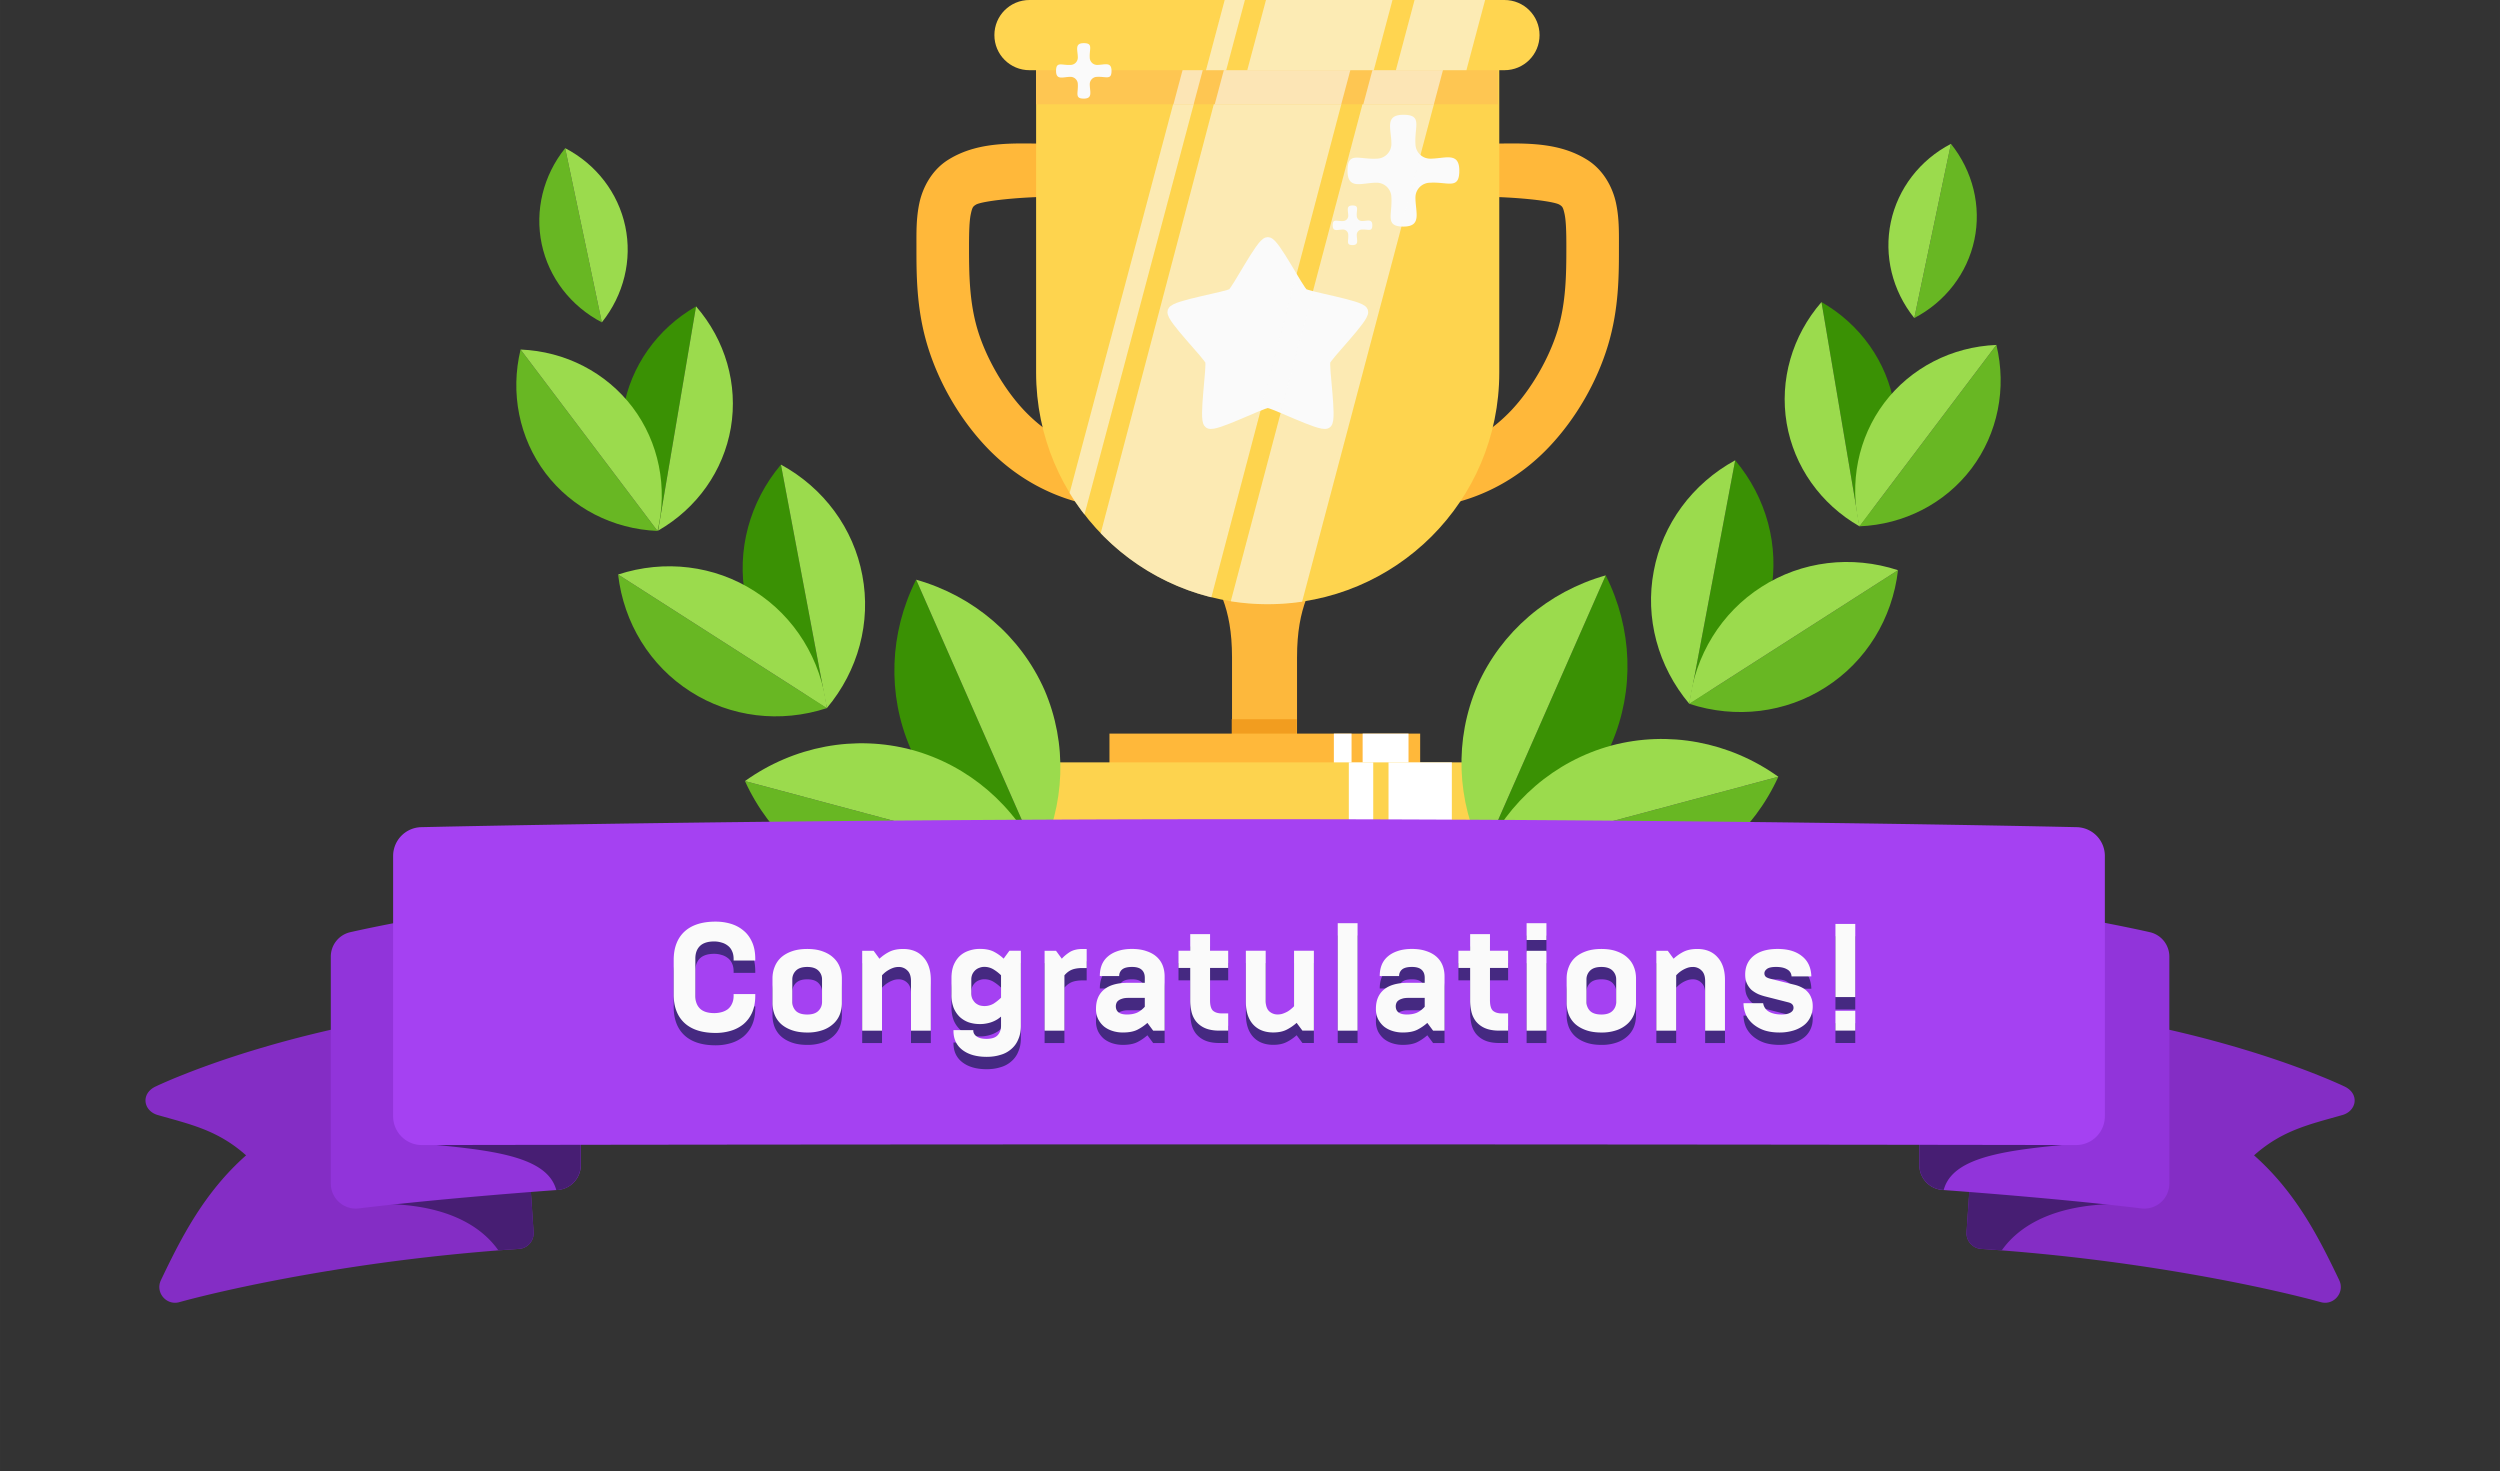 <svg width="173.8mm" height="386.53" version="1.1" viewBox="0 0 173.8 102.27" xmlns="http://www.w3.org/2000/svg">
 <rect x="0" y="0" width="173.8" height="102.27" fill="#333333" stroke="none"/>
 <g id="trophy">
  <path id="path7" transform="translate(-119.4 -157.13)" d="M192.93 167.13c-2.66 0-5.37-.306-7.63 1.12-1.13.713-1.75 1.92-1.98 2.97-.23 1.06-.209 2.05-.209 3.02 0 1.92-.015 4.31.756 6.88s2.23 5.1 4.08 7.06 4.08 3.25 6.48 3.88c2.4.632 4.82.609 7.08.609a1.831 1.831 0 0 0 0-3.66c-2.27 0-4.38-.023-6.15-.488s-3.34-1.37-4.75-2.85c-1.41-1.49-2.65-3.65-3.24-5.6-.585-1.95-.6-3.9-.6-5.82 0-.961.02-1.76.123-2.24.103-.472.152-.525.352-.65.399-.251 3.02-.557 5.68-.557a1.831 1.831 0 0 0 0-3.66zM222.13 167.13c2.66 0 5.37-.306 7.63 1.12 1.13.713 1.75 1.92 1.98 2.97.23 1.06.209 2.05.209 3.02 0 1.92.015 4.31-.756 6.88s-2.23 5.1-4.08 7.06-4.08 3.25-6.48 3.88c-2.4.632-4.82.609-7.08.609a1.831 1.831 0 0 1 0-3.66c2.27 0 4.38-.023 6.15-.488s3.34-1.37 4.75-2.85c1.41-1.49 2.65-3.65 3.24-5.6.585-1.95.6-3.9.6-5.82 0-.961-.02-1.76-.123-2.24-.103-.472-.152-.525-.352-.65-.399-.251-3.02-.557-5.68-.557a1.831 1.831 0 0 1 0-3.66z" fill="#ffb83a" style="-inkscape-stroke:none"/>
  <path id="path9" d="M83.63 39c.987 1.71 2.02 3.12 2.02 6.7v6.21h4.52V45.7c0-3.57 1.03-4.99 2.02-6.7z" fill="#fdb83c"/>
  <path id="path11" d="M72.03 3v22.9c0 8.9 7.17 16.1 16.1 16.1 8.9 0 16.1-7.17 16.1-16.1V3h-16.1z" fill="#fed44e"/>
  <path id="path13" d="M85.63 50v2.41h4.52V50z" fill="#f29d1f"/>
  <path id="path15" d="m77.13 51h21.6v4.74h-21.6z" fill="#ffb83a"/>
  <g fill="#fafafa">
   <path id="path17" transform="translate(-119.4 -157.13)" d="M207.54 174c.432 0 2.105 3.296 2.453 3.551.349.254 4.001.828 4.134 1.237.133.411-2.484 3.02-2.617 3.434-.133.411.451 4.062.102 4.318-.349.254-3.644-1.431-4.073-1.431-.432 0-3.725 1.686-4.073 1.431-.349-.254.235-3.904.101-4.318-.133-.414-2.754-3.02-2.616-3.434.134-.411 3.787-.981 4.134-1.237.349-.254 2.024-3.551 2.453-3.551z" stroke="#fafafa" stroke-linecap="round" stroke-linejoin="round" stroke-width=".772" style="paint-order:markers stroke fill"/>
   <path id="path19" transform="translate(-119.4 -157.13)" d="M213.13 172.13a.365.365 0 0 1-.366.366c-.436.025-.715-.186-.715.296s.352.296.715.296c.203 0 .366.163.366.366.025.436-.167.715.296.715s.296-.352.296-.715c0-.203.163-.366.366-.366.436-.025.715.18.715-.296 0-.475-.352-.296-.715-.296a.365.365 0 0 1-.366-.366c-.025-.436.178-.715-.296-.715s-.296.352-.296.715zM216.13 167.13c0 .573-.461 1.03-1.03 1.03-1.23.071-2.02-.527-2.02.836s.994.836 2.02.836c.573 0 1.03.461 1.03 1.03.071 1.23-.471 2.02.836 2.02 1.31 0 .836-.994.836-2.02 0-.573.461-1.03 1.03-1.03 1.23-.071 2.02.508 2.02-.836 0-1.34-.994-.836-2.02-.836-.572 0-1.03-.461-1.03-1.03-.071-1.23.504-2.02-.836-2.02s-.836.994-.836 2.02z" style="paint-order:markers stroke fill"/>
   <g fill-opacity=".587">
    <path id="path21" transform="translate(-119.4 -157.13)" d="m214.14 164.3-9.176 34.631a16.304 16.304 0 0 0 4.959 0.027l9.183-34.658zm-10.33-0.02-7.889 29.921a16.036 16.036 0 0 0 7.692 4.453l9.062-34.374h-6.297zm-2.83 0.01-7.221 27.112c0.316 0.52 0.661 1.02 1.032 1.499l7.621-28.612z" style="mix-blend-mode:soft-light;paint-order:markers stroke fill"/>
   </g>
  </g>
  <path id="path27" transform="translate(-119.4 -157.13)" d="m191.43 160.13h32.1v4.25h-32.1z" fill="#fec652" style="paint-order:markers stroke fill"/>
  <g fill="#fafafa" fill-opacity=".587" stroke-width=".369">
   <path id="path29" transform="translate(-119.4 -157.13)" d="m215.31 160.13-1.132 4.25h4.905l1.132-4.25zm-10.33 0-1.132 4.25h8.796l1.132-4.25zm-2.87 0-1.132 4.25h1.405l1.133-4.25z" style="mix-blend-mode:soft-light;paint-order:markers stroke fill"/>
  </g>
  <path id="path33" d="M71.57 0h33.02c1.352 0 2.44 1.088 2.44 2.44s-1.088 2.44-2.44 2.44H71.57c-1.352 0-2.44-1.088-2.44-2.44S70.218 0 71.57 0z" fill="#ffd550"/>
  <g fill="#fafafa">
   <path id="path35" transform="translate(-119.4 -157.13)" d="M194.33 161.13a.512.512 0 0 1-.513.513c-.612.035-1-.261-1 .415s.493.415 1 .415c.284 0 .513.229.513.513.035.612-.234 1 .415 1s.415-.493.415-1c0-.284.229-.513.513-.513.612-.035 1 .252 1-.415s-.493-.415-1-.415a.512.512 0 0 1-.513-.513c-.035-.612.25-1-.415-1s-.415.493-.415 1z" style="paint-order:markers stroke fill"/>
   <g fill-opacity=".587" stroke-width=".369">
    <path id="path37" transform="translate(-119.4 -157.13)" d="m217.74 157.13-1.3 4.88h4.905l1.3-4.88zm-10.33 0-1.3 4.88h8.796l1.3-4.88zm-2.87 0-1.3 4.88h1.406l1.3-4.88z" style="mix-blend-mode:soft-light;paint-order:markers stroke fill"/>
   </g>
  </g>
  <path id="path43" transform="translate(-119.4 -157.13)" d="m212.13 208.13h1.23v3.44h-1.23zm2 0h3.19v3.44h-3.19z" fill="#fff" style="mix-blend-mode:soft-light;paint-order:markers stroke fill"/>
  <path id="path45" d="m72.93 53h29.8v4.74h-29.8z" fill="#fdd34e"/>
  <path id="path47" transform="translate(-119.4 -157.13)" d="m213.17 210.13h1.697v5.067h-1.697zm2.76 0h4.402v5.067h-4.402z" fill="#fff" style="mix-blend-mode:soft-light;paint-order:markers stroke fill"/>
 </g>
 <g id="crown">
  <g id="crown_left">
   <path id="path49" d="M63.69 40.3c-1.865 3.702-2.013 7.971-.405 11.7 1.654 3.73 4.912 6.527 8.92 7.66z" fill="#3a9104"/>
   <path id="path51" d="M63.69 40.3c4.008 1.133 7.266 3.93 8.92 7.66 1.608 3.729 1.46 7.998-.405 11.7z" fill="#9bdb4d"/>
   <path id="path53" d="M54.29 32.3c-2.187 2.602-3.09 5.976-2.47 9.23.607 3.258 2.676 6.072 5.66 7.7z" fill="#3a9104"/>
   <path id="path55" d="M54.29 32.3c2.984 1.628 5.053 4.442 5.66 7.7.62 3.254-.283 6.628-2.47 9.23z" fill="#9bdb4d"/>
   <path id="path57" d="M48.39 21.3c-2.7 1.545-4.549 4.161-5.06 7.16-.506 3.001.378 6.082 2.42 8.43z" fill="#3a9104"/>
   <path id="path59" d="M48.39 21.3c2.042 2.348 2.926 5.429 2.42 8.43-.511 2.999-2.36 5.615-5.06 7.16z" fill="#9bdb4d"/>
   <path id="path61" d="M39.29 10.3c-1.525 1.902-2.121 4.339-1.63 6.67.492 2.328 2.019 4.316 4.18 5.44z" fill="#68b723"/>
   <path id="path63" d="M39.29 10.3c2.161 1.124 3.688 3.112 4.18 5.44.491 2.331-.105 4.768-1.63 6.67z" fill="#9bdb4d"/>
   <path id="path65" d="M51.79 54.3c1.725 3.791 4.983 6.588 8.92 7.66 3.959 1.056 8.198.263 11.6-2.17z" fill="#68b723"/>
   <path id="path67" d="m51.79 54.3c3.402-2.433 7.641-3.226 11.6-2.17 3.937 1.072 7.195 3.869 8.92 7.66z" fill="#9bdb4d"/>
   <path id="path69" d="M42.97 39.94c.392 3.376 2.227 6.348 5.02 8.13 2.788 1.793 6.258 2.217 9.49 1.16z" fill="#68b723"/>
   <path id="path71" d="M42.97 39.94c3.232-1.057 6.702-.633 9.49 1.16 2.793 1.782 4.628 4.754 5.02 8.13z" fill="#9bdb4d"/>
   <path id="path73" d="M36.19 24.3c-.73 3.022-.097 6.16 1.73 8.59 1.836 2.425 4.683 3.894 7.79 4.02z" fill="#68b723"/>
   <path id="path75" d="M36.19 24.3c3.107.126 5.954 1.595 7.79 4.02 1.827 2.43 2.46 5.568 1.73 8.59z" fill="#9bdb4d"/>
  </g>
  <g id="crown_right">
   <path id="path77" d="M111.63 40c1.865 3.702 2.013 7.971.405 11.7-1.654 3.73-4.912 6.527-8.92 7.66z" fill="#3a9104"/>
   <path id="path79" d="M111.63 40c-4.008 1.133-7.266 3.93-8.92 7.66-1.608 3.729-1.46 7.998.405 11.7z" fill="#9bdb4d"/>
   <path id="path81" d="M120.63 32c2.187 2.602 3.09 5.976 2.47 9.23-.607 3.258-2.676 6.072-5.66 7.7z" fill="#3a9104"/>
   <path id="path83" d="M120.63 32c-2.984 1.628-5.053 4.442-5.66 7.7-.62 3.254.283 6.628 2.47 9.23z" fill="#9bdb4d"/>
   <path id="path85" d="M126.63 21c2.7 1.545 4.549 4.161 5.06 7.16.506 3.001-.378 6.082-2.42 8.43z" fill="#3a9104"/>
   <path id="path87" d="M126.63 21c-2.042 2.348-2.926 5.429-2.42 8.43.511 2.999 2.36 5.615 5.06 7.16z" fill="#9bdb4d"/>
   <path id="path89" d="M135.63 10c1.525 1.902 2.121 4.339 1.63 6.67-.492 2.328-2.019 4.316-4.18 5.44z" fill="#68b723"/>
   <path id="path91" d="M135.63 10c-2.161 1.124-3.688 3.112-4.18 5.44-.491 2.331.105 4.768 1.63 6.67z" fill="#9bdb4d"/>
   <path id="path93" d="M123.63 54c-1.725 3.791-4.983 6.588-8.92 7.66-3.959 1.056-8.198.263-11.6-2.17z" fill="#68b723"/>
   <path id="path95" d="m123.63 54c-3.402-2.433-7.641-3.226-11.6-2.17-3.937 1.072-7.195 3.869-8.92 7.66z" fill="#9bdb4d"/>
   <path id="path97" d="M131.95 39.64c-.392 3.376-2.227 6.348-5.02 8.13-2.788 1.793-6.258 2.217-9.49 1.16z" fill="#68b723"/>
   <path id="path99" d="M131.95 39.64c-3.232-1.057-6.702-.633-9.49 1.16-2.793 1.782-4.628 4.754-5.02 8.13z" fill="#9bdb4d"/>
   <path id="path101" d="M138.79 23.98c.73 3.022.097 6.16-1.73 8.59-1.836 2.425-4.683 3.894-7.79 4.02z" fill="#68b723"/>
   <path id="path103" d="M138.79 23.98c-3.107.126-5.954 1.595-7.79 4.02-1.827 2.43-2.46 5.568-1.73 8.59z" fill="#9bdb4d"/>
  </g>
 </g>
 <g id="banner">
  <path id="path111" transform="translate(-119.4 -157.13)" d="M154.33 226.97a77.939 77.939 0 0 0-17.346 3.186c-4.236 1.29-6.728 2.49-6.728 2.49-1.112.497-.897 1.733.136 2.009 2.248.644 4.148 1.04 6.115 2.795-2.912 2.579-4.501 5.704-5.921 8.68-.407.851.38 1.783 1.287 1.525 0 0 2.375-.679 6.539-1.488a139.238 139.238 0 0 1 17.064-2.213 1.094 1.094 0 0 0 1.019-1.166l-1-14.801a1.095 1.095 0 0 0-1.166-1.017z" fill="#842dc5" style="-inkscape-stroke:none;paint-order:markers stroke fill"/>
  <path id="path113" d="m29.53 72.48-5.194 11.324c5.914-.545 8.934 1.162 10.311 3.123.473-.037.949-.073 1.432-.105a1.095 1.095 0 0 0 1.019-1.166l-.762-11.283-.13-.818z" fill="#471e73"/>
  <path id="path115" transform="translate(-119.4 -157.13)" d="M157.8 219.5c-8.823 1.219-14.057 2.438-14.057 2.438a1.74 1.74 0 0 0-1.346 1.695v15.779a1.74 1.74 0 0 0 1.959 1.726s5.044-.638 13.809-1.281a1.74 1.74 0 0 0 1.614-1.734v-16.9a1.74 1.74 0 0 0-1.979-1.723z" fill="#9134da" style="-inkscape-stroke:none;paint-order:markers stroke fill"/>
  <path id="path117" transform="translate(-119.4 -157.13)" d="m159.77 225.66-11.27 10.957c4.951.449 8.934.839 9.573 3.25l.084-.007a1.74 1.74 0 0 0 1.614-1.734z" fill="#471e73" style="-inkscape-stroke:none;paint-order:markers stroke fill"/>
  <path id="path119" transform="translate(-119.4 -157.13)" d="M258.28 226.97a77.939 77.939 0 0 1 17.346 3.186c4.236 1.29 6.728 2.49 6.728 2.49 1.112.497.897 1.733-.136 2.009-2.248.644-4.148 1.04-6.115 2.795 2.912 2.579 4.501 5.704 5.921 8.68.407.851-.38 1.783-1.287 1.525 0 0-2.375-.679-6.539-1.488a139.238 139.238 0 0 0-17.064-2.213 1.094 1.094 0 0 1-1.019-1.166l1-14.801a1.095 1.095 0 0 1 1.166-1.017z" fill="#842dc5" style="-inkscape-stroke:none;paint-order:markers stroke fill"/>
  <path id="path121" d="m144.28 72.48 5.194 11.325c-5.914-.546-8.934 1.161-10.311 3.122-.472-.037-.949-.072-1.431-.105a1.094 1.094 0 0 1-1.02-1.165l.762-11.283.13-.818z" fill="#471e73"/>
  <path id="path123" transform="translate(-119.4 -157.13)" d="M254.81 219.5c8.823 1.219 14.057 2.438 14.057 2.438a1.74 1.74 0 0 1 1.346 1.695v15.779a1.74 1.74 0 0 1-1.959 1.726s-5.044-.638-13.809-1.281a1.74 1.74 0 0 1-1.614-1.734v-16.9a1.74 1.74 0 0 1 1.979-1.723z" fill="#9134da" style="-inkscape-stroke:none;paint-order:markers stroke fill"/>
  <path id="path125" transform="translate(-119.4 -157.13)" d="m252.83 225.65 11.27 10.957c-4.951.449-8.934.839-9.573 3.25l-.084-.006a1.74 1.74 0 0 1-1.613-1.735z" fill="#471e73" style="-inkscape-stroke:none;paint-order:markers stroke fill"/>
  <path id="path127" transform="translate(-119.4 -157.13)" d="M206.23 214.08c-33.822 0-57.547.555-57.547.555a2 2 0 0 0-1.953 2v18.1a2 2 0 0 0 2.004 2s23.698-.047 57.496-.047 57.496.047 57.496.047a2 2 0 0 0 2.004-2v-18.1a2 2 0 0 0-1.953-2s-23.725-.555-57.547-.555z" fill="#a541f2" style="-inkscape-stroke:none;paint-order:markers stroke fill"/>
  <g id="bannertext" stroke-linecap="round" stroke-linejoin="round" stroke-width=".265">
   <g fill="#452981">
    <path id="path129" d="M49.75 72.67c-.947 0-1.671-.233-2.173-.7-.495-.466-.742-1.123-.742-1.971v-2.396c0-.848.247-1.505.742-1.971.502-.467 1.226-.7 2.173-.7.367 0 .717.049 1.049.148.333.099.626.255.88.467.255.205.456.473.604.805.149.325.223.718.223 1.177v.106h-1.505v-.106c0-.219-.039-.406-.117-.562a.905.905 0 0 0-.297-.371 1.196 1.196 0 0 0-.434-.212 1.721 1.721 0 0 0-.498-.074c-.446 0-.778.106-.997.318-.212.212-.318.502-.318.869v2.608c0 .367.106.657.318.869.219.212.551.318.997.318.169 0 .335-.021.498-.064a1.28 1.28 0 0 0 .434-.201.981.981 0 0 0 .297-.382c.078-.155.117-.346.117-.572v-.106h1.505v.106c0 .459-.074.855-.223 1.187a2.232 2.232 0 0 1-.604.806 2.534 2.534 0 0 1-.88.456 3.653 3.653 0 0 1-1.049.148zM56.12 71.39c.346 0 .604-.085.774-.254a.841.841 0 0 0 .254-.615v-1.569a.841.841 0 0 0-.254-.615c-.17-.169-.428-.254-.774-.254-.36 0-.625.088-.795.265a.84.84 0 0 0-.244.604v1.569a.88.88 0 0 0 .244.615c.17.169.435.254.795.254zm0 1.251c-.403 0-.756-.053-1.06-.159s-.558-.251-.763-.435a1.771 1.771 0 0 1-.445-.646 2.236 2.236 0 0 1-.149-.817v-1.696c0-.289.05-.558.149-.805.099-.255.247-.474.445-.657.205-.184.459-.329.763-.435s.657-.159 1.06-.159.753.053 1.049.159c.304.106.555.251.753.435.205.183.357.402.456.657.099.247.148.516.148.805v1.696c0 .29-.049.562-.148.817a1.718 1.718 0 0 1-.456.646 2.11 2.11 0 0 1-.753.435 3.116 3.116 0 0 1-1.049.159zM59.94 66.96h.795l.403.551a3.01 3.01 0 0 1 .657-.466c.269-.142.597-.212.986-.212.6 0 1.07.191 1.41.572.346.375.519.901.519 1.58v3.529h-1.378v-3.445c0-.339-.085-.586-.254-.742a.823.823 0 0 0-.605-.243c-.134 0-.261.021-.381.063a1.947 1.947 0 0 0-.604.35c-.071.064-.128.12-.17.17v3.847H59.94zM70.97 72.17c0 .36-.06.675-.18.943a1.712 1.712 0 0 1-.488.679 1.886 1.886 0 0 1-.752.403c-.29.091-.608.137-.954.137-.707 0-1.269-.159-1.686-.477s-.625-.763-.625-1.335v-.043h1.378v.032c0 .064.014.127.042.191a.593.593 0 0 0 .159.191.868.868 0 0 0 .276.138c.12.035.268.053.445.053.36 0 .618-.085.774-.255.155-.169.233-.388.233-.657v-.636a2.796 2.796 0 0 1-.223.17 2.084 2.084 0 0 1-.731.296 2.307 2.307 0 0 1-.519.053c-.269 0-.523-.038-.764-.116a1.823 1.823 0 0 1-.636-.382 1.856 1.856 0 0 1-.424-.636 2.48 2.48 0 0 1-.148-.901v-1.155c0-.346.049-.647.148-.901.106-.255.248-.467.424-.636.184-.17.396-.293.636-.371.241-.085.495-.127.764-.127.402 0 .731.067.985.201.255.134.477.293.668.477l.403-.551h.795zm-1.378-3.509a2.83 2.83 0 0 0-.498-.392 1.217 1.217 0 0 0-.689-.191.86.86 0 0 0-.318.064.774.774 0 0 0-.286.17.922.922 0 0 0-.202.275.904.904 0 0 0-.074.382v.943c0 .149.025.279.074.392.057.106.124.198.202.276.084.071.18.127.286.17a1.262 1.262 0 0 0 1.007-.128c.191-.127.357-.261.498-.402zM72.62 66.96h.795l.403.551c.134-.155.314-.307.54-.456.234-.148.534-.222.901-.222h.287v1.325h-.287c-.296 0-.544.039-.742.116-.19.078-.364.209-.519.393v3.847H72.62zM78.06 72.64c-.247 0-.484-.035-.71-.106s-.424-.173-.594-.307a1.677 1.677 0 0 1-.413-.52 1.64 1.64 0 0 1-.149-.721c0-.572.184-1.014.552-1.325.374-.318.939-.477 1.696-.477h1.144v-.349c0-.241-.07-.424-.212-.552-.141-.134-.367-.201-.678-.201-.318 0-.548.06-.689.18a.586.586 0 0 0-.201.456h-1.347c0-.276.043-.526.128-.753.091-.233.229-.431.413-.593.191-.17.424-.301.7-.392.282-.099.614-.149.996-.149s.714.05.996.149c.283.091.52.222.711.392.19.169.332.371.424.604.091.233.137.488.137.763v3.774h-.795l-.402-.541a3.296 3.296 0 0 1-.7.477c-.254.127-.59.191-1.007.191zm.286-1.251c.269 0 .502-.042.7-.127.198-.092.378-.23.54-.413v-.615h-1.144c-.184 0-.333.021-.446.063a.74.74 0 0 0-.265.138.418.418 0 0 0-.127.191.58.58 0 0 0-.032.18c0 .389.258.583.774.583zM84.78 72.51c-.41 0-.749-.06-1.018-.18a1.653 1.653 0 0 1-.625-.477 1.75 1.75 0 0 1-.307-.668 3.574 3.574 0 0 1-.085-.784v-2.248h-.816v-1.197h.816V65.8h1.378v1.156h1.261v1.197h-1.261v2.248c0 .36.07.604.212.731.148.12.346.18.593.18h.456v1.198zM91.34 72.51h-.795l-.403-.541a3.207 3.207 0 0 1-.657.456c-.261.142-.583.212-.965.212-.6 0-1.07-.187-1.409-.562-.333-.374-.499-.897-.499-1.568v-3.551h1.378v3.466c0 .339.082.586.244.742a.852.852 0 0 0 .594.222c.134 0 .258-.021.371-.063.12-.043.229-.092.328-.149.099-.063.184-.127.255-.19.078-.064.138-.121.18-.17v-3.858h1.378zM93 65.04h1.378v7.473H93zM97.52 72.64c-.247 0-.484-.035-.71-.106s-.424-.173-.594-.307a1.677 1.677 0 0 1-.413-.52 1.64 1.64 0 0 1-.149-.721c0-.572.184-1.014.552-1.325.374-.318.939-.477 1.696-.477h1.144v-.349c0-.241-.07-.424-.212-.552-.141-.134-.367-.201-.678-.201-.318 0-.548.06-.689.18a.586.586 0 0 0-.201.456h-1.347c0-.276.043-.526.128-.753.091-.233.229-.431.413-.593.191-.17.424-.301.7-.392.282-.099.614-.149.996-.149s.714.05.996.149c.283.091.52.222.711.392.19.169.332.371.424.604.091.233.137.488.137.763v3.774h-.795l-.402-.541a3.296 3.296 0 0 1-.7.477c-.254.127-.59.191-1.007.191zm.286-1.251c.269 0 .502-.042.7-.127.198-.092.378-.23.54-.413v-.615h-1.144c-.184 0-.333.021-.446.063a.74.74 0 0 0-.265.138.418.418 0 0 0-.127.191.58.58 0 0 0-.032.18c0 .389.258.583.774.583zM104.24 72.51c-.41 0-.749-.06-1.018-.18a1.653 1.653 0 0 1-.625-.477 1.75 1.75 0 0 1-.307-.668 3.574 3.574 0 0 1-.085-.784v-2.248h-.816v-1.197h.816V65.8h1.378v1.156h1.261v1.197h-1.261v2.248c0 .36.07.604.212.731.148.12.346.18.593.18h.456v1.198zM106.13 66.96h1.378v5.554h-1.378zm0-1.919h1.378v1.166h-1.378zM111.33 71.39c.346 0 .604-.085.774-.254a.841.841 0 0 0 .254-.615v-1.569a.841.841 0 0 0-.254-.615c-.17-.169-.428-.254-.774-.254-.36 0-.625.088-.795.265a.84.84 0 0 0-.244.604v1.569a.88.88 0 0 0 .244.615c.17.169.435.254.795.254zm0 1.251c-.403 0-.756-.053-1.06-.159s-.558-.251-.763-.435a1.771 1.771 0 0 1-.445-.646 2.236 2.236 0 0 1-.149-.817v-1.696c0-.289.05-.558.149-.805.099-.255.247-.474.445-.657.205-.184.459-.329.763-.435s.657-.159 1.06-.159.753.053 1.049.159c.304.106.555.251.753.435.205.183.357.402.456.657.099.247.148.516.148.805v1.696c0 .29-.049.562-.148.817a1.718 1.718 0 0 1-.456.646 2.11 2.11 0 0 1-.753.435 3.116 3.116 0 0 1-1.049.159zM115.15 66.96h.795l.403.551a3.01 3.01 0 0 1 .657-.466c.269-.142.597-.212.986-.212.6 0 1.07.191 1.41.572.346.375.519.901.519 1.58v3.529h-1.378v-3.445c0-.339-.085-.586-.254-.742a.823.823 0 0 0-.605-.243c-.134 0-.261.021-.381.063a1.947 1.947 0 0 0-.604.35c-.071.064-.128.12-.17.17v3.847h-1.378zM123.7 72.64c-.367 0-.703-.046-1.007-.138a2.47 2.47 0 0 1-.774-.413 1.966 1.966 0 0 1-.519-.636 2.077 2.077 0 0 1-.191-.848h1.367a.8.8 0 0 0 .393.583c.226.134.526.201.901.201.247 0 .445-.042.593-.127.149-.085.223-.198.223-.339 0-.198-.124-.325-.371-.382l-1.537-.392a3.704 3.704 0 0 1-.53-.17 2.214 2.214 0 0 1-.467-.286c-.134-.12-.243-.268-.328-.445s-.127-.389-.127-.636c0-.551.197-.986.593-1.304s.951-.477 1.664-.477c.714 0 1.276.166 1.686.498.417.325.636.795.657 1.41h-1.378a.567.567 0 0 0-.307-.487c-.184-.113-.439-.17-.764-.17-.303 0-.515.046-.636.138-.12.092-.18.194-.18.307 0 .106.039.191.117.255.085.056.205.102.36.137l1.58.393c.183.042.353.102.508.18.163.078.301.176.414.297.12.12.212.265.275.434.071.163.106.361.106.594 0 .282-.056.537-.169.763a1.518 1.518 0 0 1-.467.572 2.262 2.262 0 0 1-.742.361 3.265 3.265 0 0 1-.943.127zM127.6 65.09h1.378v5.088H127.6zm0 6.042h1.378v1.378H127.6z"/>
   </g>
   <g fill="#fafafa">
    <path id="path133" d="M49.75 71.81c-.947 0-1.671-.233-2.173-.7-.495-.466-.742-1.123-.742-1.971v-2.396c0-.848.247-1.505.742-1.971.502-.467 1.226-.7 2.173-.7.367 0 .717.049 1.049.148.333.099.626.255.88.467.255.205.456.473.604.805.149.325.223.718.223 1.177v.106h-1.505v-.106c0-.219-.039-.406-.117-.562a.905.905 0 0 0-.297-.371 1.196 1.196 0 0 0-.434-.212 1.721 1.721 0 0 0-.498-.074c-.446 0-.778.106-.997.318-.212.212-.318.502-.318.869v2.608c0 .367.106.657.318.869.219.212.551.318.997.318.169 0 .335-.021.498-.064a1.28 1.28 0 0 0 .434-.201.981.981 0 0 0 .297-.382c.078-.155.117-.346.117-.572v-.106h1.505v.106c0 .459-.074.855-.223 1.187a2.232 2.232 0 0 1-.604.806 2.534 2.534 0 0 1-.88.456 3.653 3.653 0 0 1-1.049.148zM56.12 70.53c.346 0 .604-.085.774-.254a.841.841 0 0 0 .254-.615v-1.569a.841.841 0 0 0-.254-.615c-.17-.169-.428-.254-.774-.254-.36 0-.625.088-.795.265a.84.84 0 0 0-.244.604v1.569a.88.88 0 0 0 .244.615c.17.169.435.254.795.254zm0 1.251c-.403 0-.756-.053-1.06-.159s-.558-.251-.763-.435a1.771 1.771 0 0 1-.445-.646 2.236 2.236 0 0 1-.149-.817v-1.696c0-.289.05-.558.149-.805.099-.255.247-.474.445-.657.205-.184.459-.329.763-.435s.657-.159 1.06-.159.753.053 1.049.159c.304.106.555.251.753.435.205.183.357.402.456.657.099.247.148.516.148.805v1.696c0 .29-.049.562-.148.817a1.718 1.718 0 0 1-.456.646 2.11 2.11 0 0 1-.753.435 3.116 3.116 0 0 1-1.049.159zM59.94 66.1h.795l.403.551a3.01 3.01 0 0 1 .657-.466c.269-.142.597-.212.986-.212.6 0 1.07.191 1.41.572.346.375.519.901.519 1.58v3.529h-1.378v-3.445c0-.339-.085-.586-.254-.742a.823.823 0 0 0-.605-.243c-.134 0-.261.021-.381.063a1.947 1.947 0 0 0-.604.35c-.071.064-.128.12-.17.17v3.847H59.94zM70.97 71.31c0 .36-.06.675-.18.943a1.712 1.712 0 0 1-.488.679 1.886 1.886 0 0 1-.752.403c-.29.091-.608.137-.954.137-.707 0-1.269-.159-1.686-.477s-.625-.763-.625-1.335v-.043h1.378v.032c0 .064.014.127.042.191a.593.593 0 0 0 .159.191.868.868 0 0 0 .276.138c.12.035.268.053.445.053.36 0 .618-.085.774-.255.155-.169.233-.388.233-.657v-.636a2.796 2.796 0 0 1-.223.17 2.084 2.084 0 0 1-.731.296 2.307 2.307 0 0 1-.519.053c-.269 0-.523-.038-.764-.116a1.823 1.823 0 0 1-.636-.382 1.856 1.856 0 0 1-.424-.636 2.48 2.48 0 0 1-.148-.901v-1.155c0-.346.049-.647.148-.901.106-.255.248-.467.424-.636.184-.17.396-.293.636-.371.241-.085.495-.127.764-.127.402 0 .731.067.985.201.255.134.477.293.668.477l.403-.551h.795zm-1.378-3.509a2.83 2.83 0 0 0-.498-.392 1.217 1.217 0 0 0-.689-.191.86.86 0 0 0-.318.064.774.774 0 0 0-.286.17.922.922 0 0 0-.202.275.904.904 0 0 0-.074.382v.943c0 .149.025.279.074.392.057.106.124.198.202.276.084.071.18.127.286.17a1.262 1.262 0 0 0 1.007-.128c.191-.127.357-.261.498-.402zM72.62 66.1h.795l.403.551c.134-.155.314-.307.54-.456.234-.148.534-.222.901-.222h.287v1.325h-.287c-.296 0-.544.039-.742.116-.19.078-.364.209-.519.393v3.847H72.62zM78.06 71.78c-.247 0-.484-.035-.71-.106s-.424-.173-.594-.307a1.677 1.677 0 0 1-.413-.52 1.64 1.64 0 0 1-.149-.721c0-.572.184-1.014.552-1.325.374-.318.939-.477 1.696-.477h1.144v-.349c0-.241-.07-.424-.212-.552-.141-.134-.367-.201-.678-.201-.318 0-.548.06-.689.18a.586.586 0 0 0-.201.456h-1.347c0-.276.043-.526.128-.753.091-.233.229-.431.413-.593.191-.17.424-.301.7-.392.282-.099.614-.149.996-.149s.714.05.996.149c.283.091.52.222.711.392.19.169.332.371.424.604.091.233.137.488.137.763v3.774h-.795l-.402-.541a3.296 3.296 0 0 1-.7.477c-.254.127-.59.191-1.007.191zm.286-1.251c.269 0 .502-.042.7-.127.198-.092.378-.23.54-.413v-.615h-1.144c-.184 0-.333.021-.446.063a.74.74 0 0 0-.265.138.418.418 0 0 0-.127.191.58.58 0 0 0-.032.18c0 .389.258.583.774.583zM84.78 71.65c-.41 0-.749-.06-1.018-.18a1.653 1.653 0 0 1-.625-.477 1.75 1.75 0 0 1-.307-.668 3.574 3.574 0 0 1-.085-.784v-2.248h-.816v-1.197h.816V64.94h1.378v1.156h1.261v1.197h-1.261v2.248c0 .36.07.604.212.731.148.12.346.18.593.18h.456v1.198zM91.34 71.65h-.795l-.403-.541a3.207 3.207 0 0 1-.657.456c-.261.142-.583.212-.965.212-.6 0-1.07-.187-1.409-.562-.333-.374-.499-.897-.499-1.568v-3.551h1.378v3.466c0 .339.082.586.244.742a.852.852 0 0 0 .594.222c.134 0 .258-.021.371-.063.12-.043.229-.092.328-.149.099-.063.184-.127.255-.19.078-.064.138-.121.18-.17v-3.858h1.378zM93 64.18h1.378v7.473H93zM97.52 71.78c-.247 0-.484-.035-.71-.106s-.424-.173-.594-.307a1.677 1.677 0 0 1-.413-.52 1.64 1.64 0 0 1-.149-.721c0-.572.184-1.014.552-1.325.374-.318.939-.477 1.696-.477h1.144v-.349c0-.241-.07-.424-.212-.552-.141-.134-.367-.201-.678-.201-.318 0-.548.06-.689.18a.586.586 0 0 0-.201.456h-1.347c0-.276.043-.526.128-.753.091-.233.229-.431.413-.593.191-.17.424-.301.7-.392.282-.099.614-.149.996-.149s.714.05.996.149c.283.091.52.222.711.392.19.169.332.371.424.604.091.233.137.488.137.763v3.774h-.795l-.402-.541a3.296 3.296 0 0 1-.7.477c-.254.127-.59.191-1.007.191zm.286-1.251c.269 0 .502-.042.7-.127.198-.092.378-.23.54-.413v-.615h-1.144c-.184 0-.333.021-.446.063a.74.74 0 0 0-.265.138.418.418 0 0 0-.127.191.58.58 0 0 0-.032.18c0 .389.258.583.774.583zM104.24 71.65c-.41 0-.749-.06-1.018-.18a1.653 1.653 0 0 1-.625-.477 1.75 1.75 0 0 1-.307-.668 3.574 3.574 0 0 1-.085-.784v-2.248h-.816v-1.197h.816V64.94h1.378v1.156h1.261v1.197h-1.261v2.248c0 .36.07.604.212.731.148.12.346.18.593.18h.456v1.198zM106.13 66.1h1.378v5.554h-1.378zm0-1.919h1.378v1.166h-1.378zM111.33 70.53c.346 0 .604-.085.774-.254a.841.841 0 0 0 .254-.615v-1.569a.841.841 0 0 0-.254-.615c-.17-.169-.428-.254-.774-.254-.36 0-.625.088-.795.265a.84.84 0 0 0-.244.604v1.569a.88.88 0 0 0 .244.615c.17.169.435.254.795.254zm0 1.251c-.403 0-.756-.053-1.06-.159s-.558-.251-.763-.435a1.771 1.771 0 0 1-.445-.646 2.236 2.236 0 0 1-.149-.817v-1.696c0-.289.05-.558.149-.805.099-.255.247-.474.445-.657.205-.184.459-.329.763-.435s.657-.159 1.06-.159.753.053 1.049.159c.304.106.555.251.753.435.205.183.357.402.456.657.099.247.148.516.148.805v1.696c0 .29-.049.562-.148.817a1.718 1.718 0 0 1-.456.646 2.11 2.11 0 0 1-.753.435 3.116 3.116 0 0 1-1.049.159zM115.15 66.1h.795l.403.551a3.01 3.01 0 0 1 .657-.466c.269-.142.597-.212.986-.212.6 0 1.07.191 1.41.572.346.375.519.901.519 1.58v3.529h-1.378v-3.445c0-.339-.085-.586-.254-.742a.823.823 0 0 0-.605-.243c-.134 0-.261.021-.381.063a1.947 1.947 0 0 0-.604.35c-.071.064-.128.12-.17.17v3.847h-1.378zM123.7 71.78c-.367 0-.703-.046-1.007-.138a2.47 2.47 0 0 1-.774-.413 1.966 1.966 0 0 1-.519-.636 2.077 2.077 0 0 1-.191-.848h1.367a.8.8 0 0 0 .393.583c.226.134.526.201.901.201.247 0 .445-.042.593-.127.149-.085.223-.198.223-.339 0-.198-.124-.325-.371-.382l-1.537-.392a3.704 3.704 0 0 1-.53-.17 2.214 2.214 0 0 1-.467-.286c-.134-.12-.243-.268-.328-.445s-.127-.389-.127-.636c0-.551.197-.986.593-1.304s.951-.477 1.664-.477c.714 0 1.276.166 1.686.498.417.325.636.795.657 1.41h-1.378a.567.567 0 0 0-.307-.487c-.184-.113-.439-.17-.764-.17-.303 0-.515.046-.636.138-.12.092-.18.194-.18.307 0 .106.039.191.117.255.085.056.205.102.36.137l1.58.393c.183.042.353.102.508.18.163.078.301.176.414.297.12.12.212.265.275.434.071.163.106.361.106.594 0 .282-.056.537-.169.763a1.518 1.518 0 0 1-.467.572 2.262 2.262 0 0 1-.742.361 3.265 3.265 0 0 1-.943.127zM127.6 64.23h1.378v5.088H127.6zm0 6.042h1.378v1.378H127.6z"/>
   </g>
  </g>
 </g>
</svg>
